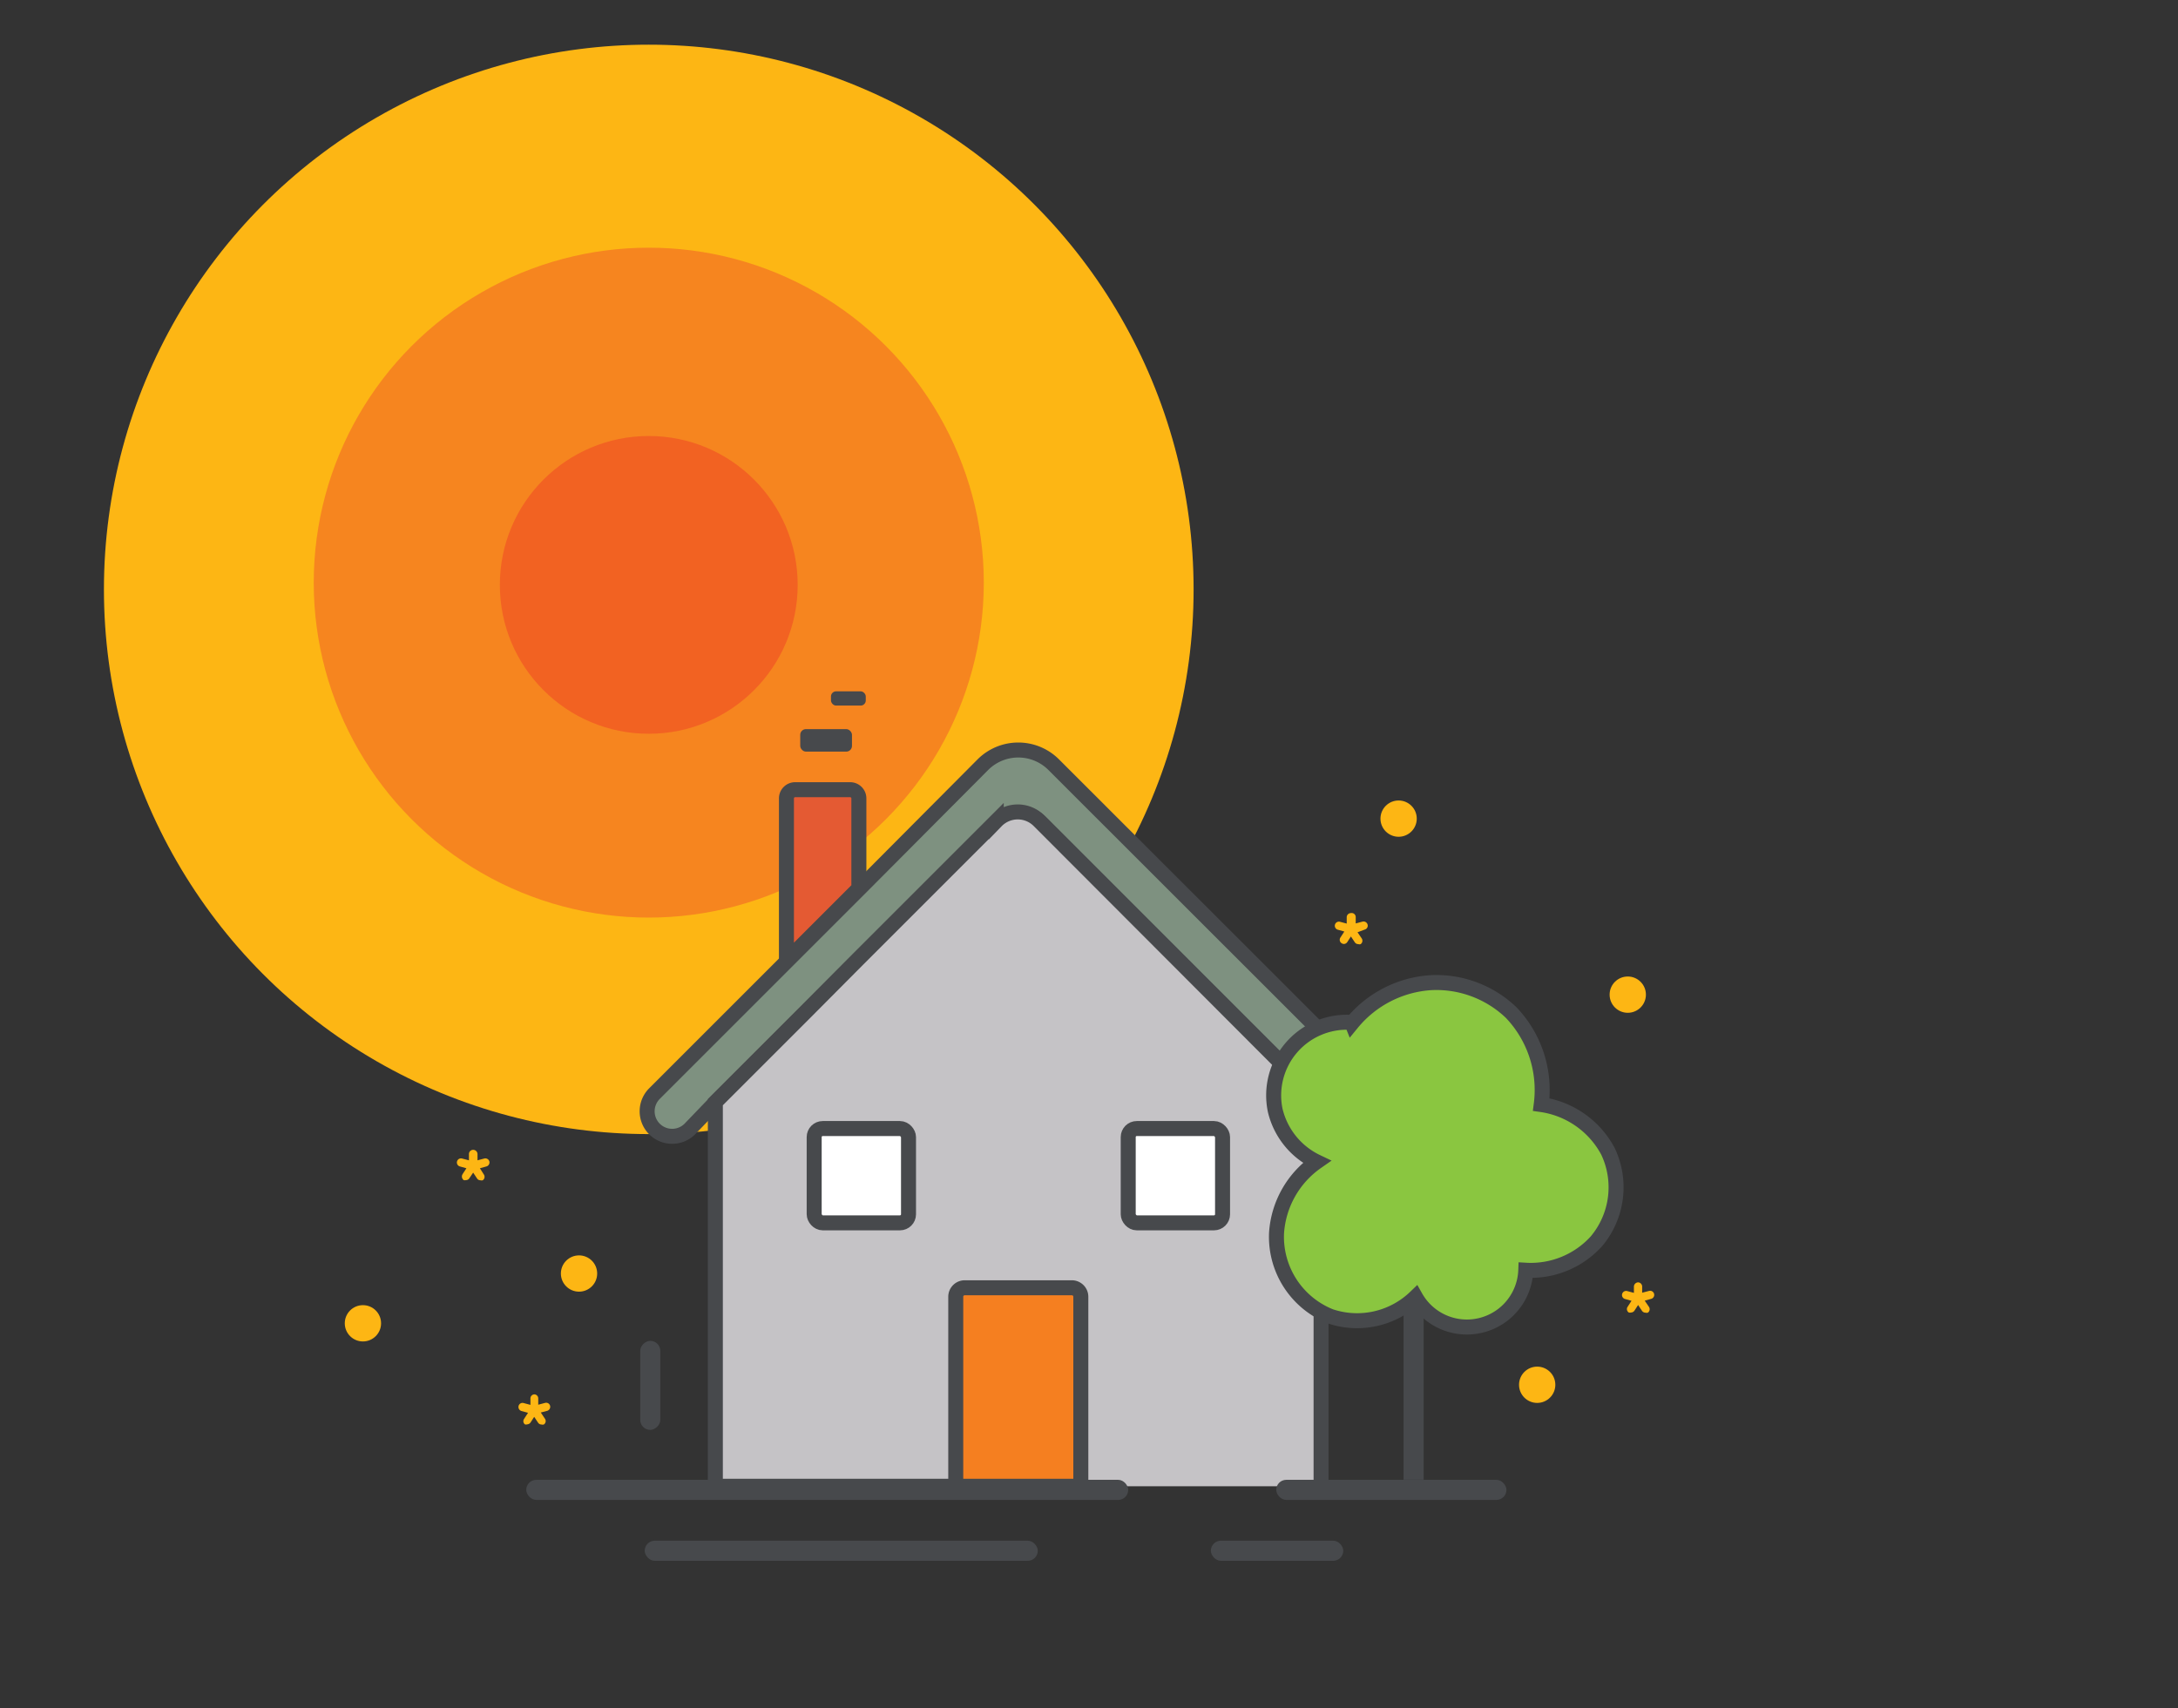 <svg xmlns="http://www.w3.org/2000/svg" viewBox="0 0 145.23 113.94"><rect x="0" y="0" width="145.23" height="113.94" fill="#333333" stroke="none"/><defs><style>.cls-1,.cls-8{fill:none;}.cls-2{fill:#fdb614;}.cls-3{fill:#f6851f;}.cls-4{fill:#f26222;}.cls-5{fill:#e45a33;}.cls-10,.cls-12,.cls-5,.cls-6,.cls-8,.cls-9{stroke:#47494c;stroke-miterlimit:10;}.cls-6{fill:#7e9180;}.cls-7{fill:#c5c3c6;}.cls-9{fill:#f57f20;}.cls-10{fill:#fff;}.cls-11{fill:#47494c;}.cls-12{fill:#8ac640;}</style></defs><g id="Layer_2" data-name="Layer 2"><g id="Layer_1-2" data-name="Layer 1"><g id="clear-day"><rect class="cls-1" width="145.23" height="113.94"/><g id="clear-day-2" data-name="clear-day"><g id="sun"><circle class="cls-2" cx="43.26" cy="39.31" r="36.33"/><circle class="cls-3" cx="43.26" cy="38.86" r="22.34"/><circle class="cls-4" cx="43.26" cy="39.01" r="9.93"/></g><g id="house"><path class="cls-5" d="M57.27,53.25v6l-4.83,4.83V53.25a.58.58,0,0,1,.59-.58h3.66A.58.58,0,0,1,57.27,53.25Z"/><path class="cls-6" d="M92.21,75.3h0a1.67,1.67,0,0,1-2.36,0l-1.72-1.72-2.72-2.72-16-16a2.08,2.08,0,0,0-2.94,0L57.23,64l-3.46,3.46-3.38,3.38-2.65,2.65L46,75.3a1.67,1.67,0,0,1-2.36,0h0a1.67,1.67,0,0,1,0-2.36l8.81-8.81,4.83-4.83L65.54,51h0a3.34,3.34,0,0,1,4.72,0L92.21,72.94A1.67,1.67,0,0,1,92.21,75.3Z"/><path class="cls-7" d="M88.09,73.58V99.13H47.7V73.51l2.65-2.65,3.38-3.38L57.19,64l9.24-9.24a2,2,0,0,1,2.87,0L85.37,70.86Z"/><path class="cls-8" d="M71.36,99.13H47.7V73.51l2.65-2.65,3.38-3.38L57.19,64l9.24-9.24a2,2,0,0,1,2.87,0L85.37,70.86l2.72,2.72V99.13"/><path class="cls-9" d="M64.33,85.89h7.14a.6.6,0,0,1,.6.6V99.13a0,0,0,0,1,0,0H63.73a0,0,0,0,1,0,0V86.49A.6.6,0,0,1,64.33,85.89Z"/><rect class="cls-10" x="54.29" y="75.27" width="6.29" height="6.29" rx="0.57"/><rect class="cls-10" x="75.23" y="75.27" width="6.29" height="6.29" rx="0.57"/><rect class="cls-11" x="53.36" y="48.63" width="3.45" height="1.5" rx="0.38"/><rect class="cls-11" x="55.41" y="46.11" width="2.32" height="0.95" rx="0.34"/></g><g id="lower"><rect class="cls-11" x="35.09" y="98.7" width="40.14" height="1.34" rx="0.67"/><rect class="cls-11" x="85.1" y="98.7" width="15.35" height="1.34" rx="0.67"/><rect class="cls-11" x="80.74" y="102.76" width="8.83" height="1.34" rx="0.67"/><rect class="cls-11" x="42.99" y="102.76" width="26.21" height="1.34" rx="0.67"/><rect class="cls-11" x="40.39" y="91.73" width="5.94" height="1.34" rx="0.67" transform="translate(135.76 49.04) rotate(90)"/></g><g id="tree"><rect class="cls-11" x="87.82" y="91.59" width="12.86" height="1.34" transform="translate(186.52 -1.99) rotate(90)"/><path class="cls-12" d="M90.15,68.24a7.41,7.41,0,0,1,5.27-2.7,7.21,7.21,0,0,1,5.35,2,7.48,7.48,0,0,1,2,6.13,6,6,0,0,1,4.45,3.12,5.6,5.6,0,0,1-.77,6,5.9,5.9,0,0,1-4.71,1.93,3.93,3.93,0,0,1-7.35,1.79,5.61,5.61,0,0,1-5.67,1.29,5.71,5.71,0,0,1-3.6-5.56,6.29,6.29,0,0,1,2.68-4.75,5.11,5.11,0,0,1-2.77-3.44,4.88,4.88,0,0,1,5.1-5.86Z"/></g><g id="outer"><circle class="cls-2" cx="38.61" cy="84.94" r="1.21"/><circle class="cls-2" cx="24.2" cy="88.26" r="1.21"/><circle class="cls-2" cx="36.14" cy="65.66" r="1.21"/><circle class="cls-2" cx="93.26" cy="54.6" r="1.21"/><circle class="cls-2" cx="108.54" cy="66.34" r="1.21"/><circle class="cls-2" cx="102.5" cy="92.36" r="1.21"/><path class="cls-2" d="M31.54,76.69a.28.28,0,0,0-.27.28v.42l-.46-.12a.27.27,0,0,0-.14.53l.43.12-.26.4a.3.3,0,0,0,.08.39.28.28,0,0,0,.15,0,.26.26,0,0,0,.23-.13l.25-.37.26.39a.26.26,0,0,0,.22.12.29.29,0,0,0,.16,0,.28.28,0,0,0,.07-.39L32,77.92l.43-.12a.28.28,0,0,0,.2-.34.28.28,0,0,0-.34-.19l-.45.12V77A.29.29,0,0,0,31.54,76.69Z"/><path class="cls-2" d="M35.64,93a.27.27,0,0,0-.27.28v.42l-.45-.12a.27.27,0,0,0-.34.19.28.28,0,0,0,.19.34l.44.12-.26.4A.27.27,0,0,0,35,95a.25.25,0,0,0,.15,0,.29.29,0,0,0,.23-.13l.24-.37.26.39a.27.27,0,0,0,.23.12.3.3,0,0,0,.15,0,.27.27,0,0,0,.08-.38l-.28-.42.42-.11a.28.28,0,0,0,.2-.34.27.27,0,0,0-.34-.19l-.45.12v-.42A.27.27,0,0,0,35.64,93Z"/><path class="cls-2" d="M90.08,60.9a.28.28,0,0,0-.28.28v.42l-.45-.12a.27.27,0,1,0-.14.53l.43.12-.26.4a.27.27,0,0,0,.08.38.3.3,0,0,0,.15.05.28.28,0,0,0,.23-.13l.24-.37.26.39a.28.28,0,0,0,.23.12.25.25,0,0,0,.16,0,.28.28,0,0,0,.07-.38l-.28-.41L91,62a.27.27,0,0,0,.19-.34.28.28,0,0,0-.34-.19l-.45.12v-.42A.27.27,0,0,0,90.08,60.9Z"/><path class="cls-2" d="M109.23,85.53a.29.29,0,0,0-.28.28v.42l-.45-.12a.27.27,0,1,0-.14.53l.43.12-.26.4a.27.27,0,0,0,.08.38.3.3,0,0,0,.15,0,.28.28,0,0,0,.23-.13l.24-.37.26.39a.28.28,0,0,0,.23.12.29.29,0,0,0,.16,0,.28.28,0,0,0,.07-.39l-.28-.41.43-.12a.27.27,0,0,0-.14-.53l-.46.12v-.42A.28.28,0,0,0,109.23,85.53Z"/></g></g></g></g></g></svg>